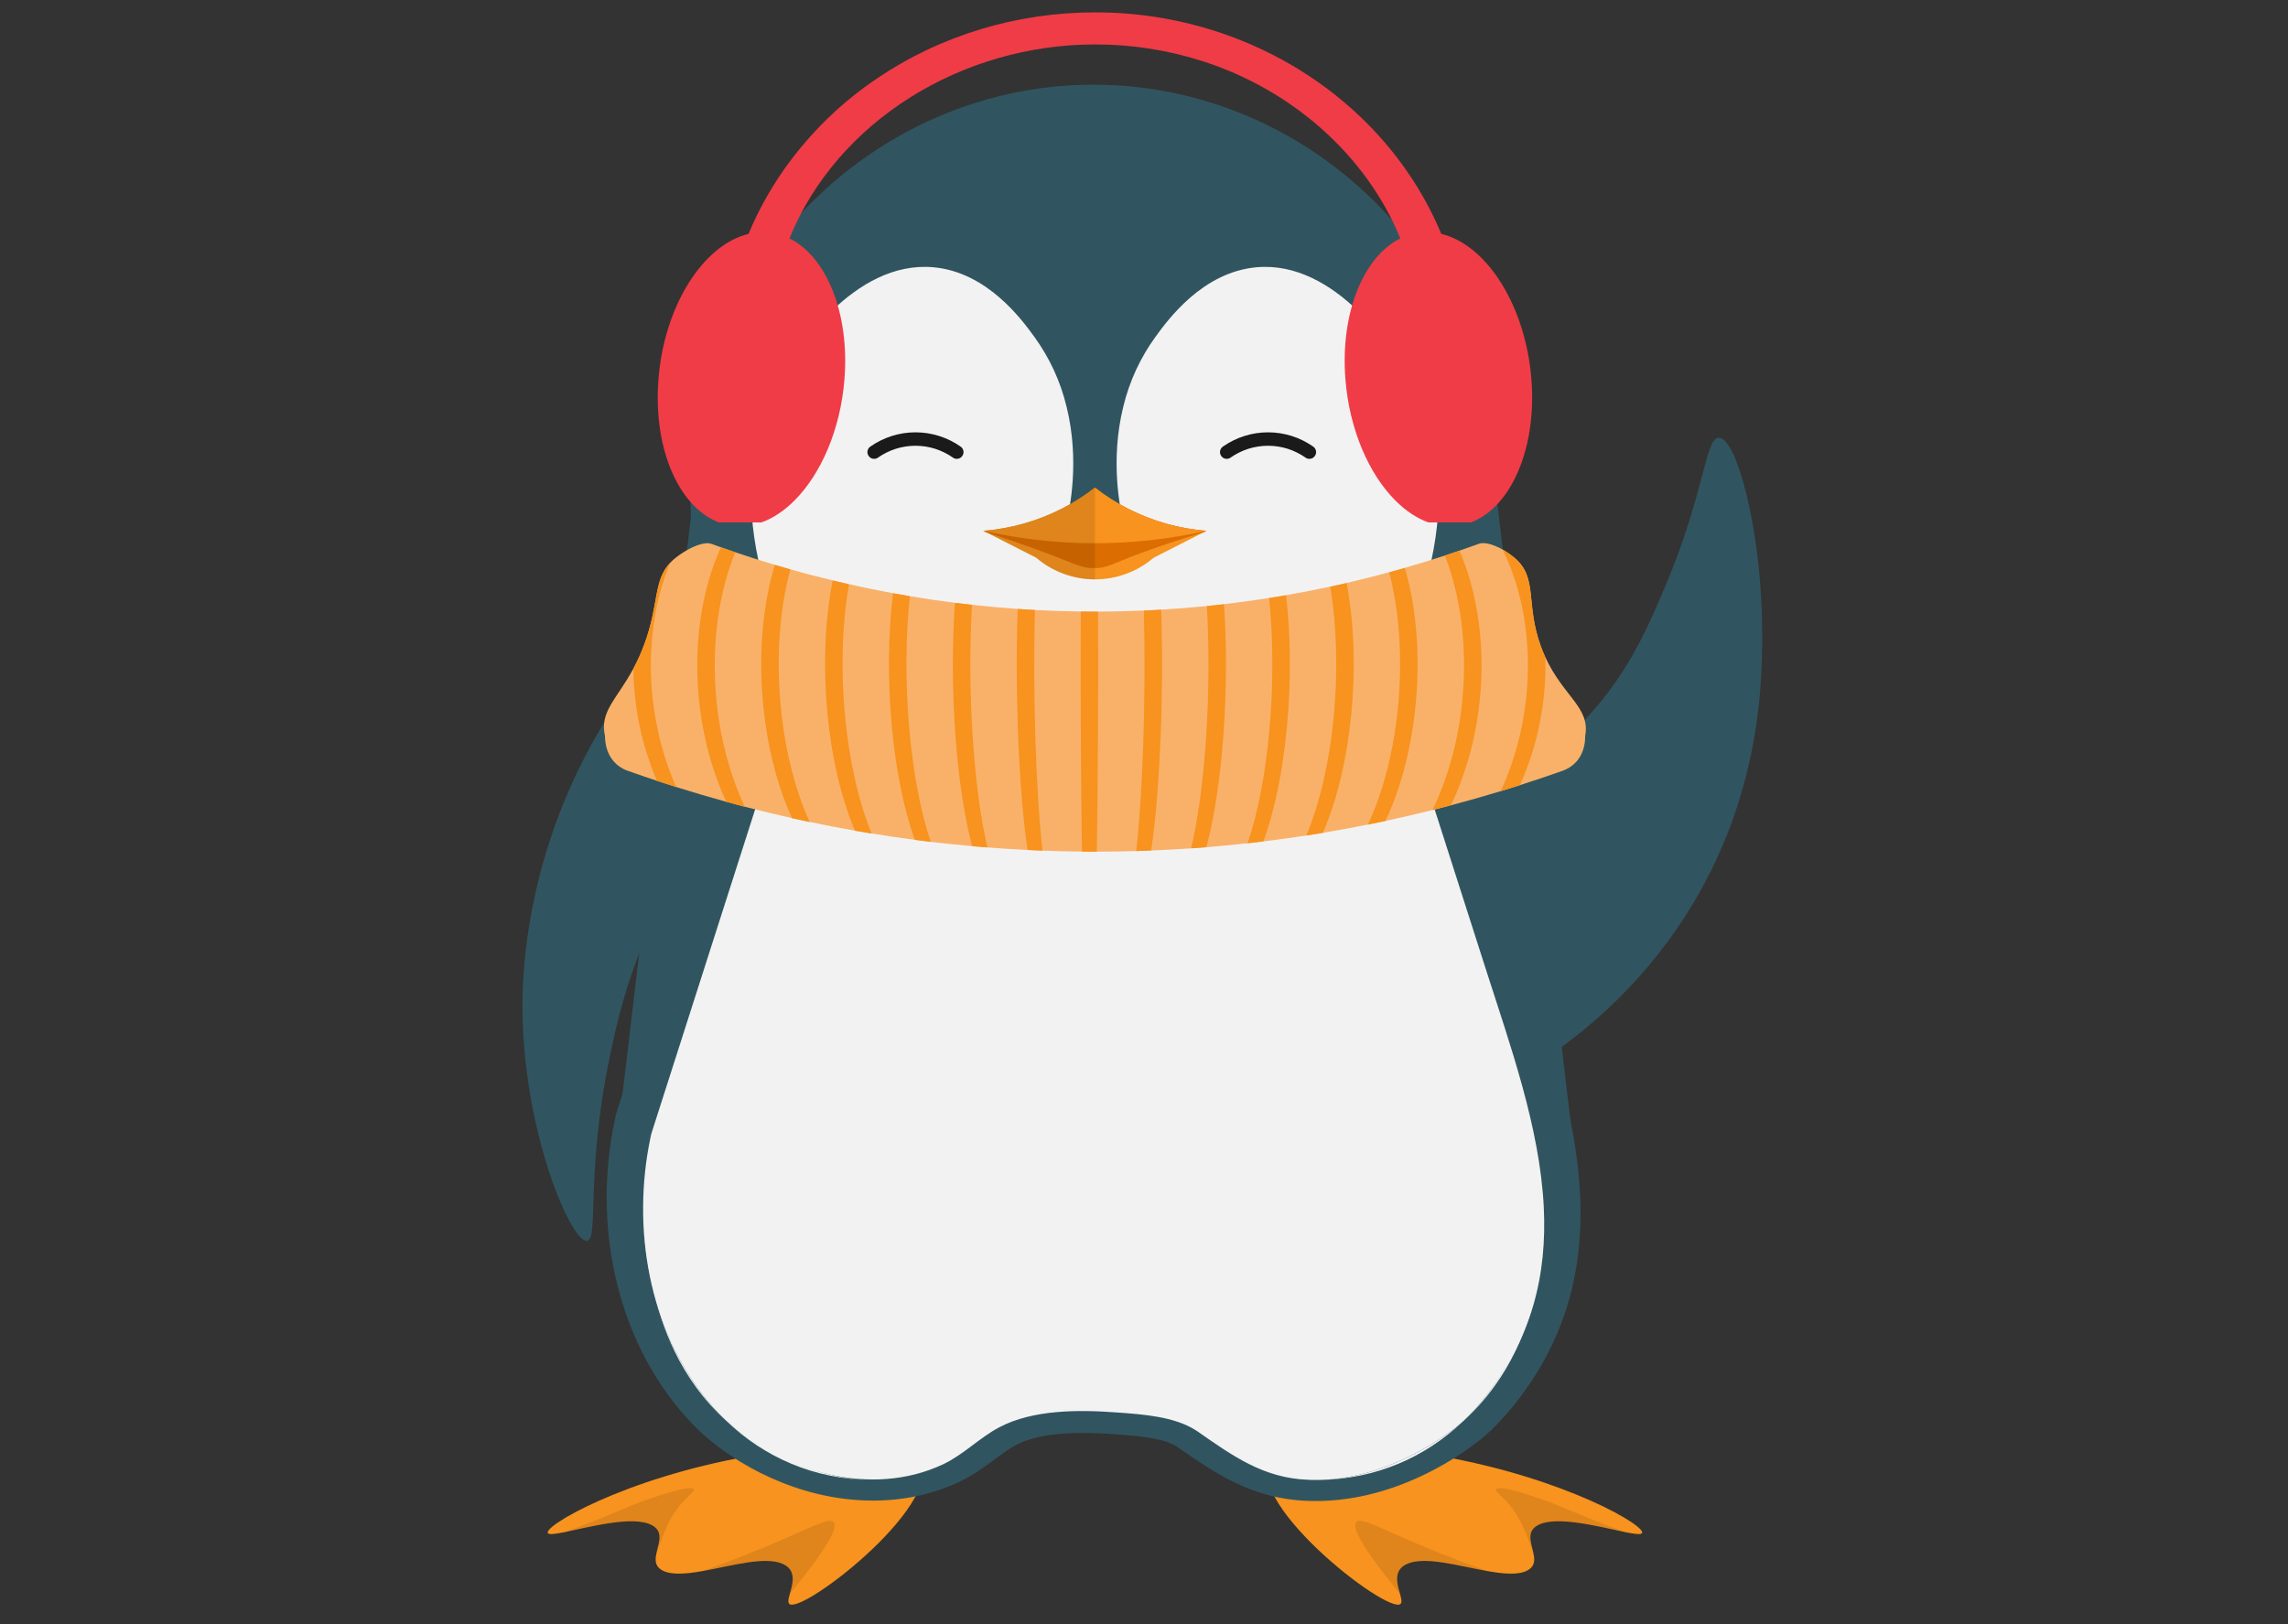 <svg xmlns="http://www.w3.org/2000/svg" xmlns:xlink="http://www.w3.org/1999/xlink" width="559" zoomAndPan="magnify" viewBox="0 0 419.25 297.75" height="397" preserveAspectRatio="xMidYMid meet" version="1.0"><rect x="0" y="0" width="419.25" height="297.75" fill="#333333" stroke="none"/><defs><clipPath id="2f17c0039c"><path d="M 232 264 L 301 264 L 301 294.984 L 232 294.984 Z M 232 264 " clip-rule="nonzero"/></clipPath><clipPath id="296b70e5e8"><path d="M 100 264 L 170 264 L 170 294.984 L 100 294.984 Z M 100 264 " clip-rule="nonzero"/></clipPath><clipPath id="7016ce3b9d"><path d="M 120 2.258 L 281 2.258 L 281 96 L 120 96 Z M 120 2.258 " clip-rule="nonzero"/></clipPath><clipPath id="5f8b42eba6"><path d="M 95.535 108 L 134 108 L 134 228 L 95.535 228 Z M 95.535 108 " clip-rule="nonzero"/></clipPath></defs><g clip-path="url(#2f17c0039c)"><path fill="#f7931e" d="M 300.836 281.055 C 300.539 281.312 299.363 281.145 297.715 280.809 C 293.227 279.887 285.223 277.719 281.793 279.555 C 279.375 280.855 280.84 283.285 281.094 285.305 C 281.223 286.348 281.027 287.273 279.809 287.891 C 278.152 288.719 275.504 288.492 272.551 287.969 C 267.285 287.039 261.062 285.168 257.789 286.668 C 255.234 287.836 256.031 290.348 256.535 292.133 C 256.82 293.168 257.016 293.957 256.398 294.105 C 252.758 294.988 224.426 272.457 234.184 266.113 C 239.598 262.594 254.832 265.285 263.938 266.891 C 287.059 270.973 302.102 279.938 300.836 281.055 Z M 300.836 281.055 " fill-opacity="1" fill-rule="nonzero"/></g><path fill="#000000" d="M 297.715 280.805 C 293.227 279.883 285.223 277.715 281.793 279.551 C 279.375 280.852 280.84 283.285 281.094 285.301 C 280.824 284.309 280.504 283.336 280.133 282.375 C 279.469 280.645 278.723 278.676 277.27 276.668 C 275.441 274.152 273.859 273.434 274.156 272.977 C 274.719 272.117 280.785 274.223 282.512 274.824 C 286.781 276.301 288.688 277.434 294.969 279.789 C 296.105 280.219 297.055 280.562 297.715 280.805 Z M 297.715 280.805 " fill-opacity="0.1" fill-rule="nonzero"/><path fill="#000000" d="M 272.555 287.965 C 267.293 287.035 261.07 285.164 257.797 286.664 C 255.242 287.832 256.035 290.344 256.539 292.129 C 248.492 282.32 247.773 279.613 248.59 278.938 C 249.543 278.148 252.711 280.062 260.879 283.48 C 265.801 285.535 269.898 287.031 272.555 287.965 Z M 272.555 287.965 " fill-opacity="0.1" fill-rule="nonzero"/><g clip-path="url(#296b70e5e8)"><path fill="#f7931e" d="M 100.43 281.055 C 100.727 281.312 101.898 281.145 103.551 280.809 C 108.039 279.887 116.043 277.719 119.469 279.555 C 121.891 280.855 120.426 283.285 120.172 285.305 C 120.043 286.348 120.234 287.273 121.457 287.891 C 123.113 288.719 125.762 288.492 128.715 287.969 C 133.977 287.039 140.199 285.168 143.477 286.668 C 146.031 287.836 145.234 290.348 144.73 292.133 C 144.441 293.168 144.25 293.957 144.863 294.105 C 148.508 294.988 176.84 272.457 167.082 266.113 C 161.668 262.594 146.434 265.285 137.328 266.891 C 114.207 270.973 99.164 279.938 100.43 281.055 Z M 100.43 281.055 " fill-opacity="1" fill-rule="nonzero"/></g><path fill="#000000" d="M 103.551 280.805 C 108.039 279.883 116.043 277.715 119.469 279.551 C 121.891 280.852 120.426 283.285 120.172 285.301 C 120.441 284.309 120.762 283.336 121.129 282.375 C 121.797 280.645 122.543 278.676 123.996 276.668 C 125.82 274.152 127.406 273.434 127.109 272.977 C 126.547 272.117 120.48 274.223 118.75 274.824 C 114.484 276.301 112.578 277.434 106.297 279.789 C 105.16 280.219 104.211 280.562 103.551 280.805 Z M 103.551 280.805 " fill-opacity="0.1" fill-rule="nonzero"/><path fill="#000000" d="M 128.711 287.965 C 133.973 287.035 140.195 285.164 143.469 286.664 C 146.023 287.832 145.227 290.344 144.723 292.129 C 152.773 282.32 153.488 279.613 152.676 278.938 C 151.723 278.148 148.555 280.062 140.383 283.48 C 135.465 285.535 131.367 287.031 128.711 287.965 Z M 128.711 287.965 " fill-opacity="0.1" fill-rule="nonzero"/><path fill="#305560" d="M 111.73 220.328 L 126.609 94.688 C 126.449 91.406 126.496 88.133 126.754 84.859 C 129.891 44.637 163.664 14.469 202.391 15.551 C 241.18 16.629 273.328 48.723 274.188 89.172 C 274.195 89.738 274.203 90.305 274.203 90.871 L 289.535 220.328 Z M 111.73 220.328 " fill-opacity="1" fill-rule="nonzero"/><path fill="#305560" d="M 241.07 275.121 C 240.879 275.121 240.691 275.121 240.504 275.121 C 240.363 275.121 240.219 275.121 240.082 275.113 L 239.801 275.105 L 239.766 275.105 L 239.406 275.09 C 229.492 274.715 222.695 270.027 216.125 265.492 L 215.664 265.176 L 215.629 265.156 L 215.594 265.133 L 215.504 265.074 C 213.066 263.531 208.137 263.168 204.535 262.906 L 204.359 262.895 C 202.035 262.723 200.117 262.648 198.32 262.648 C 193.051 262.648 188.965 263.387 186.195 264.844 C 184.953 265.492 183.672 266.441 182.309 267.453 C 180.41 268.859 178.258 270.453 175.637 271.676 C 170.828 273.914 165.562 275.047 159.98 275.047 C 154.363 275.047 148.688 273.914 143.117 271.676 C 137.82 269.547 133.027 266.598 128.742 262.828 L 128.602 262.703 L 128.57 262.676 L 128.52 262.621 C 127.031 261.215 125.637 259.723 124.336 258.141 C 112.996 244.379 108.617 224.664 112.621 205.406 C 112.641 205.32 112.656 205.238 112.676 205.152 L 112.707 205.02 C 112.758 204.785 112.809 204.559 112.859 204.336 L 112.922 204.062 L 137.625 127.812 C 138.16 126.152 138.387 124.453 138.301 122.711 C 138.211 120.969 137.82 119.301 137.125 117.703 C 135.719 114.469 134.531 111.16 133.566 107.77 C 131.719 101.246 130.844 94.855 130.98 88.766 C 131.16 80.891 133.027 73.543 136.52 66.93 C 136.973 66.066 141.148 58.355 147.969 51.906 C 154.746 45.508 161.961 42.254 169.414 42.254 C 170.137 42.254 170.871 42.285 171.594 42.352 C 184.516 43.48 192.34 54.125 194.91 57.621 C 197.344 60.926 199.25 64.512 200.633 68.371 C 202.012 64.508 203.918 60.926 206.348 57.617 C 208.922 54.121 216.754 43.48 229.66 42.348 C 230.387 42.285 231.121 42.254 231.844 42.254 C 239.297 42.254 246.512 45.5 253.285 51.902 C 260.109 58.355 264.285 66.07 264.738 66.93 C 268.238 73.543 270.102 80.891 270.277 88.766 C 270.414 94.855 269.547 101.25 267.691 107.77 C 266.172 113.113 264.113 118.238 261.52 123.152 C 262.102 124.949 263.312 127.848 263.836 129.105 C 264.477 130.645 264.82 131.48 265.047 132.18 L 278.441 173.527 C 278.984 175.211 279.555 176.941 280.105 178.613 C 284.402 191.668 288.844 205.168 289.527 218.797 C 290.293 234.043 286.168 246.914 276.922 258.148 C 275.773 259.539 274.555 260.867 273.262 262.125 L 271.488 263.691 C 268.57 266.02 265.449 268.031 262.125 269.723 C 255.379 273.168 248.562 274.984 241.859 275.121 L 241.633 275.121 C 241.449 275.121 241.262 275.121 241.07 275.121 Z M 241.07 275.121 " fill-opacity="1" fill-rule="nonzero"/><path fill="#f2f2f2" d="M 282.879 221.258 C 283.484 233.453 280.832 245.395 271.754 256.547 C 270.633 257.93 269.426 259.238 268.137 260.473 C 268.137 260.477 268.133 260.477 268.129 260.477 C 265.852 262.539 255.051 271 241.707 271.266 L 241.574 271.266 C 241.41 271.266 241.242 271.266 241.07 271.266 C 240.914 271.266 240.758 271.266 240.605 271.266 C 240.496 271.266 240.387 271.266 240.277 271.258 L 240.039 271.25 L 239.695 271.234 C 231.5 270.934 225.844 266.836 219.43 262.363 C 219.379 262.328 219.328 262.297 219.277 262.266 C 219.227 262.23 219.156 262.184 219.098 262.148 C 215.188 259.641 209.406 259.242 204.848 258.906 C 197.922 258.391 189.379 258.281 183.066 261.633 C 179.422 263.57 176.547 266.637 172.793 268.402 C 159.727 274.555 143.59 269.844 133.184 260.516 C 133.168 260.496 133.148 260.48 133.129 260.465 C 131.84 259.234 130.633 257.93 129.504 256.547 C 118.797 243.395 115.793 225.066 119.148 208.723 C 119.172 208.613 119.195 208.508 119.219 208.402 C 119.262 208.191 119.309 207.988 119.355 207.785 L 143.965 130.875 C 144.746 128.434 145.074 125.93 144.949 123.367 C 144.824 120.805 144.254 118.344 143.242 115.988 C 141.949 112.98 140.863 109.906 139.973 106.758 C 137.113 96.57 135.789 83.008 142.422 70.309 C 142.859 69.473 146.574 62.574 152.574 56.832 C 157.41 52.211 163.723 48.344 171.008 48.984 C 180.898 49.863 187.25 58.598 189.52 61.723 C 192.344 65.621 194.32 69.91 195.449 74.594 C 197.887 84.512 195.988 93.344 195.449 95.633 L 205.816 95.633 C 205.277 93.34 203.383 84.508 205.816 74.594 C 206.941 69.914 208.914 65.621 211.738 61.723 C 214.008 58.602 220.359 49.863 230.25 48.988 C 237.531 48.34 243.848 52.215 248.68 56.836 C 254.68 62.578 258.398 69.477 258.832 70.312 C 265.469 83.012 264.141 96.57 261.281 106.758 C 258.91 115.211 255.488 121.344 254.684 122.738 C 253.824 124.238 258.102 133.41 258.703 135.289 L 263.055 148.891 L 272.098 177.137 C 276.723 191.594 282.152 206.609 282.879 221.258 Z M 282.879 221.258 " fill-opacity="1" fill-rule="nonzero"/><path fill="#f2f2f2" d="M 119.648 236.012 C 119.449 235.172 119.277 234.391 119.125 233.672 C 118.309 229.793 117.879 225.871 117.844 221.902 C 117.883 225.488 118.25 229.039 118.934 232.559 C 119.133 233.562 119.355 234.723 119.648 236.012 Z M 119.648 236.012 " fill-opacity="1" fill-rule="nonzero"/><path fill="#f2f2f2" d="M 159.559 271.266 C 149.07 271.113 140.086 267.102 133.184 260.523 C 135.559 262.652 146.305 271.004 159.559 271.266 Z M 159.559 271.266 " fill-opacity="1" fill-rule="nonzero"/><path fill="#f2f2f2" d="M 281.629 235.973 C 280.148 242.547 277.039 252.41 268.137 260.473 C 269.426 259.238 270.633 257.93 271.754 256.547 C 277.914 248.98 280.359 241.312 281.629 235.973 Z M 281.629 235.973 " fill-opacity="1" fill-rule="nonzero"/><path fill="#f7931e" d="M 221.07 97.297 L 220.516 97.578 L 211.398 102.223 C 210.656 102.855 209.859 103.422 209.016 103.918 C 208.172 104.414 207.289 104.832 206.371 105.168 C 205.453 105.508 204.512 105.766 203.547 105.938 C 202.582 106.109 201.609 106.195 200.633 106.195 C 199.652 106.195 198.68 106.109 197.715 105.938 C 196.754 105.766 195.812 105.508 194.891 105.168 C 193.973 104.832 193.094 104.414 192.246 103.918 C 191.402 103.422 190.609 102.855 189.863 102.223 L 180.75 97.578 L 180.195 97.297 Z M 221.07 97.297 " fill-opacity="1" fill-rule="nonzero"/><path fill="#dc6d00" d="M 221.07 97.297 L 220.516 97.578 C 218.75 98.098 216.027 98.934 212.727 100.066 C 203.395 103.266 203.375 104.074 200.668 104.125 C 197.629 104.184 197.188 103.176 186.391 99.449 C 184.027 98.633 182.062 97.996 180.75 97.578 L 180.195 97.297 C 185.23 96.891 190.004 95.547 194.516 93.266 C 196.68 92.164 198.719 90.867 200.633 89.375 C 202.547 90.867 204.586 92.164 206.75 93.266 C 211.258 95.547 216.031 96.891 221.07 97.297 Z M 221.07 97.297 " fill-opacity="1" fill-rule="nonzero"/><path fill="#f7931e" d="M 221.07 97.297 C 214.34 98.812 207.527 99.574 200.633 99.574 C 193.734 99.574 186.922 98.812 180.195 97.297 C 185.23 96.891 190.004 95.547 194.516 93.266 C 196.68 92.164 198.719 90.867 200.633 89.375 C 202.547 90.867 204.586 92.164 206.75 93.266 C 211.258 95.547 216.031 96.891 221.07 97.297 Z M 221.07 97.297 " fill-opacity="1" fill-rule="nonzero"/><path fill="#000000" d="M 200.633 89.371 L 200.633 106.195 C 198.66 106.195 196.746 105.852 194.895 105.168 C 193.043 104.484 191.367 103.504 189.863 102.219 L 180.75 97.578 L 180.195 97.297 C 185.23 96.891 190.004 95.547 194.516 93.266 C 196.68 92.164 198.719 90.867 200.633 89.371 Z M 200.633 89.371 " fill-opacity="0.1" fill-rule="nonzero"/><path fill="#f2f2f2" d="M 118.848 210.285 C 118.242 213.605 117.91 216.953 117.852 220.328 C 117.902 216.953 118.234 213.605 118.848 210.285 Z M 118.848 210.285 " fill-opacity="1" fill-rule="nonzero"/><path fill="#f2f2f2" d="M 133.129 260.473 C 124.285 252.457 121.156 242.672 119.668 236.105 C 120.945 241.438 123.402 249.047 129.512 256.555 C 130.637 257.934 131.844 259.242 133.129 260.473 Z M 133.129 260.473 " fill-opacity="1" fill-rule="nonzero"/><path fill="#f2f2f2" d="M 268.129 260.477 C 261.219 267.082 252.223 271.109 241.707 271.266 C 255.051 271 265.852 262.539 268.129 260.477 Z M 268.129 260.477 " fill-opacity="1" fill-rule="nonzero"/><path fill="#1a1a1a" d="M 239.227 83.879 C 238.727 83.527 238.203 83.215 237.652 82.945 C 237.105 82.672 236.539 82.445 235.957 82.258 C 235.375 82.074 234.781 81.938 234.18 81.844 C 233.574 81.75 232.965 81.703 232.355 81.703 C 231.742 81.703 231.137 81.75 230.531 81.844 C 229.93 81.938 229.336 82.074 228.75 82.258 C 228.168 82.445 227.605 82.672 227.055 82.945 C 226.508 83.215 225.984 83.527 225.484 83.879 C 225.227 84.062 224.945 84.133 224.633 84.094 C 224.32 84.055 224.059 83.918 223.855 83.676 L 223.84 83.66 C 223.727 83.527 223.648 83.379 223.598 83.215 C 223.551 83.051 223.535 82.883 223.559 82.711 C 223.582 82.539 223.637 82.379 223.727 82.234 C 223.816 82.086 223.93 81.965 224.074 81.863 C 224.676 81.441 225.309 81.066 225.969 80.738 C 226.629 80.41 227.309 80.137 228.012 79.914 C 228.715 79.691 229.43 79.523 230.156 79.41 C 230.887 79.297 231.617 79.242 232.355 79.242 C 233.094 79.242 233.824 79.297 234.555 79.41 C 235.281 79.523 235.996 79.691 236.699 79.914 C 237.402 80.137 238.082 80.41 238.742 80.738 C 239.402 81.066 240.035 81.441 240.637 81.863 C 240.777 81.965 240.895 82.086 240.984 82.234 C 241.074 82.379 241.129 82.539 241.152 82.711 C 241.176 82.883 241.16 83.051 241.113 83.215 C 241.062 83.379 240.984 83.527 240.871 83.66 L 240.855 83.676 C 240.652 83.918 240.391 84.055 240.078 84.094 C 239.766 84.133 239.48 84.062 239.227 83.879 Z M 239.227 83.879 " fill-opacity="1" fill-rule="nonzero"/><path fill="#1a1a1a" d="M 174.621 83.879 C 174.121 83.527 173.598 83.215 173.047 82.945 C 172.5 82.672 171.934 82.445 171.352 82.258 C 170.77 82.074 170.176 81.938 169.574 81.844 C 168.969 81.75 168.359 81.703 167.75 81.703 C 167.137 81.703 166.531 81.75 165.926 81.844 C 165.324 81.938 164.73 82.074 164.145 82.258 C 163.562 82.445 163 82.672 162.449 82.945 C 161.902 83.215 161.379 83.527 160.879 83.879 C 160.621 84.062 160.336 84.133 160.023 84.094 C 159.711 84.055 159.453 83.918 159.25 83.676 L 159.234 83.66 C 159.121 83.527 159.043 83.379 158.992 83.215 C 158.945 83.051 158.93 82.883 158.953 82.711 C 158.977 82.539 159.031 82.379 159.121 82.234 C 159.211 82.086 159.324 81.965 159.469 81.863 C 160.07 81.441 160.699 81.066 161.359 80.738 C 162.023 80.41 162.703 80.137 163.406 79.914 C 164.109 79.691 164.824 79.523 165.551 79.41 C 166.281 79.297 167.012 79.242 167.75 79.242 C 168.484 79.242 169.219 79.297 169.945 79.41 C 170.676 79.523 171.391 79.691 172.094 79.914 C 172.797 80.137 173.477 80.41 174.137 80.738 C 174.797 81.066 175.43 81.441 176.031 81.863 C 176.172 81.965 176.289 82.086 176.379 82.234 C 176.469 82.379 176.523 82.539 176.547 82.711 C 176.566 82.883 176.555 83.051 176.508 83.215 C 176.457 83.379 176.379 83.527 176.266 83.66 L 176.25 83.676 C 176.043 83.918 175.785 84.055 175.473 84.094 C 175.16 84.133 174.875 84.062 174.621 83.879 Z M 174.621 83.879 " fill-opacity="1" fill-rule="nonzero"/><g clip-path="url(#7016ce3b9d)"><path fill="#f03c46" d="M 275.953 90.457 C 274.188 92.977 272.016 94.816 269.543 95.758 L 261.746 95.758 C 259.605 94.988 257.562 93.617 255.707 91.762 C 250.844 86.906 247.258 78.75 246.531 69.508 C 245.57 57.34 249.852 47.051 256.594 43.699 C 250.316 28.371 236.664 16.438 220.371 11.215 C 213.953 9.16 207.371 8.137 200.633 8.148 C 176.355 8.148 153.441 22.105 144.66 43.695 C 151.406 47.039 155.699 57.328 154.738 69.508 C 154.008 78.75 150.422 86.906 145.559 91.762 C 143.703 93.613 141.66 94.988 139.52 95.758 L 131.719 95.758 C 129.254 94.816 127.074 92.973 125.312 90.457 C 121.848 85.516 119.984 77.965 120.652 69.508 C 121.711 56.039 128.84 44.879 137.156 42.871 C 139.18 38.027 141.773 33.512 144.938 29.32 C 149.348 23.484 154.586 18.516 160.652 14.418 C 172.383 6.445 186.383 2.27 200.633 2.27 C 207.984 2.258 215.168 3.348 222.188 5.535 C 232.234 8.68 241.516 14.043 249.148 21.289 C 255.574 27.387 260.695 34.699 264.102 42.867 C 272.422 44.871 279.551 56.035 280.613 69.504 C 281.281 77.965 279.414 85.516 275.953 90.457 Z M 275.953 90.457 " fill-opacity="1" fill-rule="nonzero"/></g><g clip-path="url(#5f8b42eba6)"><path fill="#305560" d="M 107.59 227.43 C 104.805 227.883 96.27 208.602 95.754 186.309 C 95.629 181.082 95.594 160.031 108.094 136.977 C 114.098 125.93 121.852 116.293 131.352 108.059 L 133.469 147.559 C 127.516 154.516 122.66 162.172 118.906 170.527 C 114.648 180.027 112.934 187.953 111.734 193.684 C 107.293 214.961 109.746 227.082 107.59 227.43 Z M 107.59 227.43 " fill-opacity="1" fill-rule="nonzero"/></g><path fill="#305560" d="M 314.953 80.242 C 318.23 80.184 322.598 96.965 322.867 113.883 C 323.027 123.777 323.078 145.66 308.82 167.891 C 300.125 181.445 289.457 189.918 281.938 194.805 L 271.035 146.262 C 283.383 140.008 290.52 132.297 294.363 127.289 C 299.52 120.578 302.328 114.086 305.062 107.652 C 312.43 90.309 312.422 80.285 314.953 80.242 Z M 314.953 80.242 " fill-opacity="1" fill-rule="nonzero"/><path fill="#f9b169" d="M 290.449 134.977 C 290.449 134.977 290.785 139.688 286.281 141.293 C 285.121 141.703 283.957 142.105 282.793 142.504 C 281.367 142.988 279.941 143.457 278.512 143.914 C 277.988 144.078 277.465 144.242 276.945 144.406 C 276.293 144.613 275.641 144.812 274.992 145.012 C 271.949 145.938 268.902 146.805 265.844 147.613 C 264.723 147.91 263.598 148.199 262.477 148.477 C 259.605 149.195 256.73 149.859 253.848 150.477 C 252.781 150.707 251.715 150.926 250.648 151.137 C 247.898 151.688 245.145 152.195 242.387 152.652 C 241.375 152.82 240.363 152.984 239.352 153.145 C 236.879 153.523 234.406 153.867 231.934 154.176 L 231.496 154.227 C 230.527 154.348 229.562 154.461 228.594 154.566 C 226.082 154.844 223.57 155.082 221.051 155.285 C 220.121 155.359 219.188 155.43 218.258 155.496 C 215.816 155.664 213.375 155.797 210.93 155.895 C 210.02 155.934 209.105 155.965 208.195 155.988 C 205.789 156.062 203.383 156.098 200.977 156.102 C 200.07 156.102 199.164 156.098 198.258 156.09 C 195.848 156.066 193.441 156.008 191.031 155.918 C 190.117 155.883 189.203 155.84 188.289 155.793 C 185.836 155.676 183.387 155.52 180.938 155.328 C 180.004 155.254 179.066 155.176 178.133 155.094 C 175.605 154.867 173.078 154.605 170.551 154.305 C 169.578 154.188 168.605 154.066 167.637 153.934 C 165 153.59 162.363 153.203 159.734 152.773 C 158.715 152.609 157.695 152.438 156.68 152.258 C 153.902 151.77 151.133 151.238 148.371 150.656 C 147.297 150.434 146.223 150.199 145.148 149.961 C 142.25 149.312 139.355 148.617 136.473 147.871 C 135.348 147.578 134.219 147.277 133.094 146.965 C 130.023 146.125 126.961 145.219 123.914 144.258 C 122.734 143.891 121.559 143.508 120.383 143.117 C 118.594 142.527 116.812 141.914 115.035 141.281 C 110.621 139.711 110.867 134.969 110.867 134.969 C 109.816 130.418 112.992 128.238 116.062 122.535 C 116.852 121.066 117.535 119.547 118.105 117.98 C 120.781 110.676 119.695 106.445 122.801 103.152 C 123.129 102.805 123.484 102.484 123.859 102.195 C 124.75 101.496 125.699 100.902 126.707 100.402 C 128.184 99.691 129.527 99.387 130.336 99.68 C 130.922 99.895 131.512 100.105 132.098 100.312 C 132.973 100.621 133.848 100.926 134.727 101.223 C 137.133 102.039 139.551 102.809 141.977 103.527 C 142.926 103.812 143.875 104.086 144.824 104.355 C 147.402 105.086 149.984 105.762 152.578 106.383 C 153.574 106.625 154.57 106.859 155.57 107.082 C 158.25 107.688 160.938 108.234 163.633 108.73 C 164.66 108.918 165.691 109.098 166.719 109.273 C 169.465 109.734 172.219 110.137 174.977 110.488 C 176.02 110.617 177.066 110.742 178.113 110.855 C 180.895 111.164 183.68 111.414 186.469 111.609 C 187.523 111.684 188.578 111.746 189.633 111.805 C 192.434 111.957 195.234 112.047 198.035 112.086 C 199.09 112.102 200.148 112.105 201.207 112.102 C 204.008 112.094 206.809 112.031 209.609 111.906 C 210.664 111.863 211.719 111.809 212.777 111.746 C 215.566 111.582 218.355 111.359 221.145 111.078 C 222.195 110.973 223.242 110.859 224.289 110.738 C 224.762 110.684 225.234 110.625 225.707 110.566 C 227.992 110.285 230.277 109.965 232.559 109.605 C 233.59 109.441 234.621 109.27 235.652 109.094 C 238.359 108.625 241.059 108.102 243.75 107.523 C 244.754 107.309 245.754 107.086 246.758 106.852 C 249.367 106.25 251.969 105.594 254.562 104.883 C 255.52 104.625 256.477 104.355 257.43 104.078 C 259.883 103.375 262.324 102.625 264.762 101.824 C 265.648 101.531 266.539 101.234 267.426 100.93 C 267.824 100.793 268.219 100.656 268.613 100.52 C 269.406 100.242 270.195 99.961 270.984 99.672 C 271.016 99.664 271.043 99.648 271.074 99.645 C 271.773 99.43 272.797 99.594 273.93 100.047 C 274.418 100.242 274.891 100.473 275.352 100.734 C 276.094 101.156 276.797 101.641 277.457 102.184 C 281.898 105.852 279.453 110.527 282.344 118.457 C 282.602 119.164 282.879 119.828 283.168 120.453 C 286.508 127.746 291.496 129.699 290.449 134.977 Z M 290.449 134.977 " fill-opacity="1" fill-rule="nonzero"/><path fill="#f7931e" d="M 123.914 144.27 C 122.734 143.898 121.559 143.516 120.383 143.129 C 117.574 136.551 116.137 129.691 116.062 122.543 C 116.852 121.074 117.531 119.555 118.102 117.988 C 120.777 110.684 119.695 106.453 122.801 103.16 C 120.402 108.957 119.199 115.633 119.266 122.344 C 119.305 129.984 120.977 137.66 123.914 144.27 Z M 123.914 144.27 " fill-opacity="1" fill-rule="nonzero"/><path fill="#f7931e" d="M 136.473 147.879 C 135.344 147.586 134.219 147.285 133.094 146.977 C 130.141 140.637 128.27 133.09 127.863 125.406 C 127.355 116.562 128.793 107.543 132.098 100.324 C 132.973 100.637 133.848 100.938 134.727 101.234 C 131.719 108.582 130.504 117.656 131.129 126.477 C 131.641 134.16 133.543 141.645 136.473 147.879 Z M 136.473 147.879 " fill-opacity="1" fill-rule="nonzero"/><path fill="#f7931e" d="M 148.371 150.672 C 147.297 150.445 146.223 150.211 145.148 149.973 C 139.219 137.207 137.586 117.914 141.977 103.543 C 142.926 103.824 143.875 104.102 144.824 104.371 C 140.871 118.93 142.617 138.137 148.371 150.672 Z M 148.371 150.672 " fill-opacity="1" fill-rule="nonzero"/><path fill="#f7931e" d="M 159.734 152.785 C 158.715 152.621 157.695 152.449 156.68 152.27 C 151.527 140.324 149.629 121.363 152.578 106.398 C 153.574 106.637 154.57 106.871 155.57 107.094 C 152.945 122.184 154.848 141.043 159.734 152.785 Z M 159.734 152.785 " fill-opacity="1" fill-rule="nonzero"/><path fill="#f7931e" d="M 170.555 154.309 C 169.582 154.195 168.609 154.07 167.637 153.941 C 163.531 142.68 161.754 124.086 163.637 108.738 C 164.664 108.926 165.691 109.109 166.723 109.281 C 165.078 124.707 166.77 143.203 170.555 154.309 Z M 170.555 154.309 " fill-opacity="1" fill-rule="nonzero"/><path fill="#f7931e" d="M 180.941 155.332 C 180.008 155.262 179.07 155.184 178.137 155.098 C 175.246 144.355 173.871 126.078 174.977 110.5 C 176.023 110.633 177.07 110.754 178.117 110.867 C 177.18 126.492 178.406 144.695 180.941 155.332 Z M 180.941 155.332 " fill-opacity="1" fill-rule="nonzero"/><path fill="#f7931e" d="M 191.035 155.918 C 190.121 155.883 189.203 155.844 188.289 155.793 C 186.727 145.379 185.941 127.324 186.473 111.617 C 187.523 111.691 188.578 111.758 189.633 111.812 C 189.242 127.543 189.844 145.559 191.035 155.918 Z M 191.035 155.918 " fill-opacity="1" fill-rule="nonzero"/><path fill="#f7931e" d="M 200.977 156.102 C 200.07 156.102 199.164 156.098 198.258 156.09 C 198.07 145.812 197.977 127.852 198.035 112.102 C 199.09 112.117 200.148 112.121 201.207 112.117 C 201.266 127.875 201.172 145.832 200.977 156.102 Z M 200.977 156.102 " fill-opacity="1" fill-rule="nonzero"/><path fill="#f7931e" d="M 210.934 155.895 C 210.02 155.934 209.109 155.965 208.195 155.992 C 209.395 145.656 210 127.664 209.609 111.922 C 210.664 111.879 211.719 111.824 212.777 111.762 C 213.301 127.488 212.508 145.52 210.934 155.895 Z M 210.934 155.895 " fill-opacity="1" fill-rule="nonzero"/><path fill="#f7931e" d="M 221.055 155.285 C 220.121 155.359 219.191 155.43 218.258 155.496 C 220.809 144.922 222.059 126.754 221.141 111.094 C 222.191 110.988 223.238 110.875 224.285 110.754 C 225.367 126.375 223.965 144.609 221.055 155.285 Z M 221.055 155.285 " fill-opacity="1" fill-rule="nonzero"/><path fill="#f7931e" d="M 231.496 154.227 C 230.531 154.348 229.562 154.461 228.598 154.566 C 232.41 143.562 234.156 125.109 232.555 109.621 C 233.586 109.457 234.617 109.289 235.648 109.109 C 237.48 124.531 235.641 143.078 231.496 154.227 Z M 231.496 154.227 " fill-opacity="1" fill-rule="nonzero"/><path fill="#f7931e" d="M 242.387 152.656 C 241.375 152.828 240.363 152.992 239.352 153.148 C 244.301 141.535 246.293 122.727 243.746 107.543 C 244.75 107.328 245.75 107.105 246.754 106.875 C 249.609 121.934 247.609 140.848 242.387 152.656 Z M 242.387 152.656 " fill-opacity="1" fill-rule="nonzero"/><path fill="#f7931e" d="M 253.848 150.484 C 252.781 150.711 251.715 150.934 250.648 151.145 C 256.5 138.766 258.387 119.594 254.555 104.906 C 255.512 104.648 256.469 104.379 257.426 104.102 C 261.68 118.613 259.895 137.875 253.848 150.484 Z M 253.848 150.484 " fill-opacity="1" fill-rule="nonzero"/><path fill="#f7931e" d="M 271.336 126.109 C 270.844 133.809 268.883 141.336 265.844 147.613 C 264.723 147.914 263.598 148.199 262.477 148.477 C 265.48 142.309 267.465 134.852 268.059 127.156 C 268.777 118.371 267.664 109.273 264.758 101.84 C 265.645 101.551 266.535 101.25 267.422 100.945 C 270.613 108.25 271.941 117.293 271.336 126.109 Z M 271.336 126.109 " fill-opacity="1" fill-rule="nonzero"/><path fill="#f7931e" d="M 283.18 121.891 C 283.211 129.539 281.523 137.254 278.504 143.914 C 277.984 144.078 277.461 144.242 276.941 144.406 C 276.289 144.613 275.637 144.812 274.984 145.012 C 278.031 138.449 279.82 130.777 279.957 123.102 C 280.145 115.188 278.57 107.27 275.344 100.754 C 276.09 101.176 276.789 101.66 277.449 102.207 C 281.895 105.871 279.445 110.547 282.336 118.477 C 282.594 119.188 282.871 119.852 283.16 120.477 C 283.176 120.945 283.184 121.418 283.18 121.891 Z M 283.18 121.891 " fill-opacity="1" fill-rule="nonzero"/></svg>
